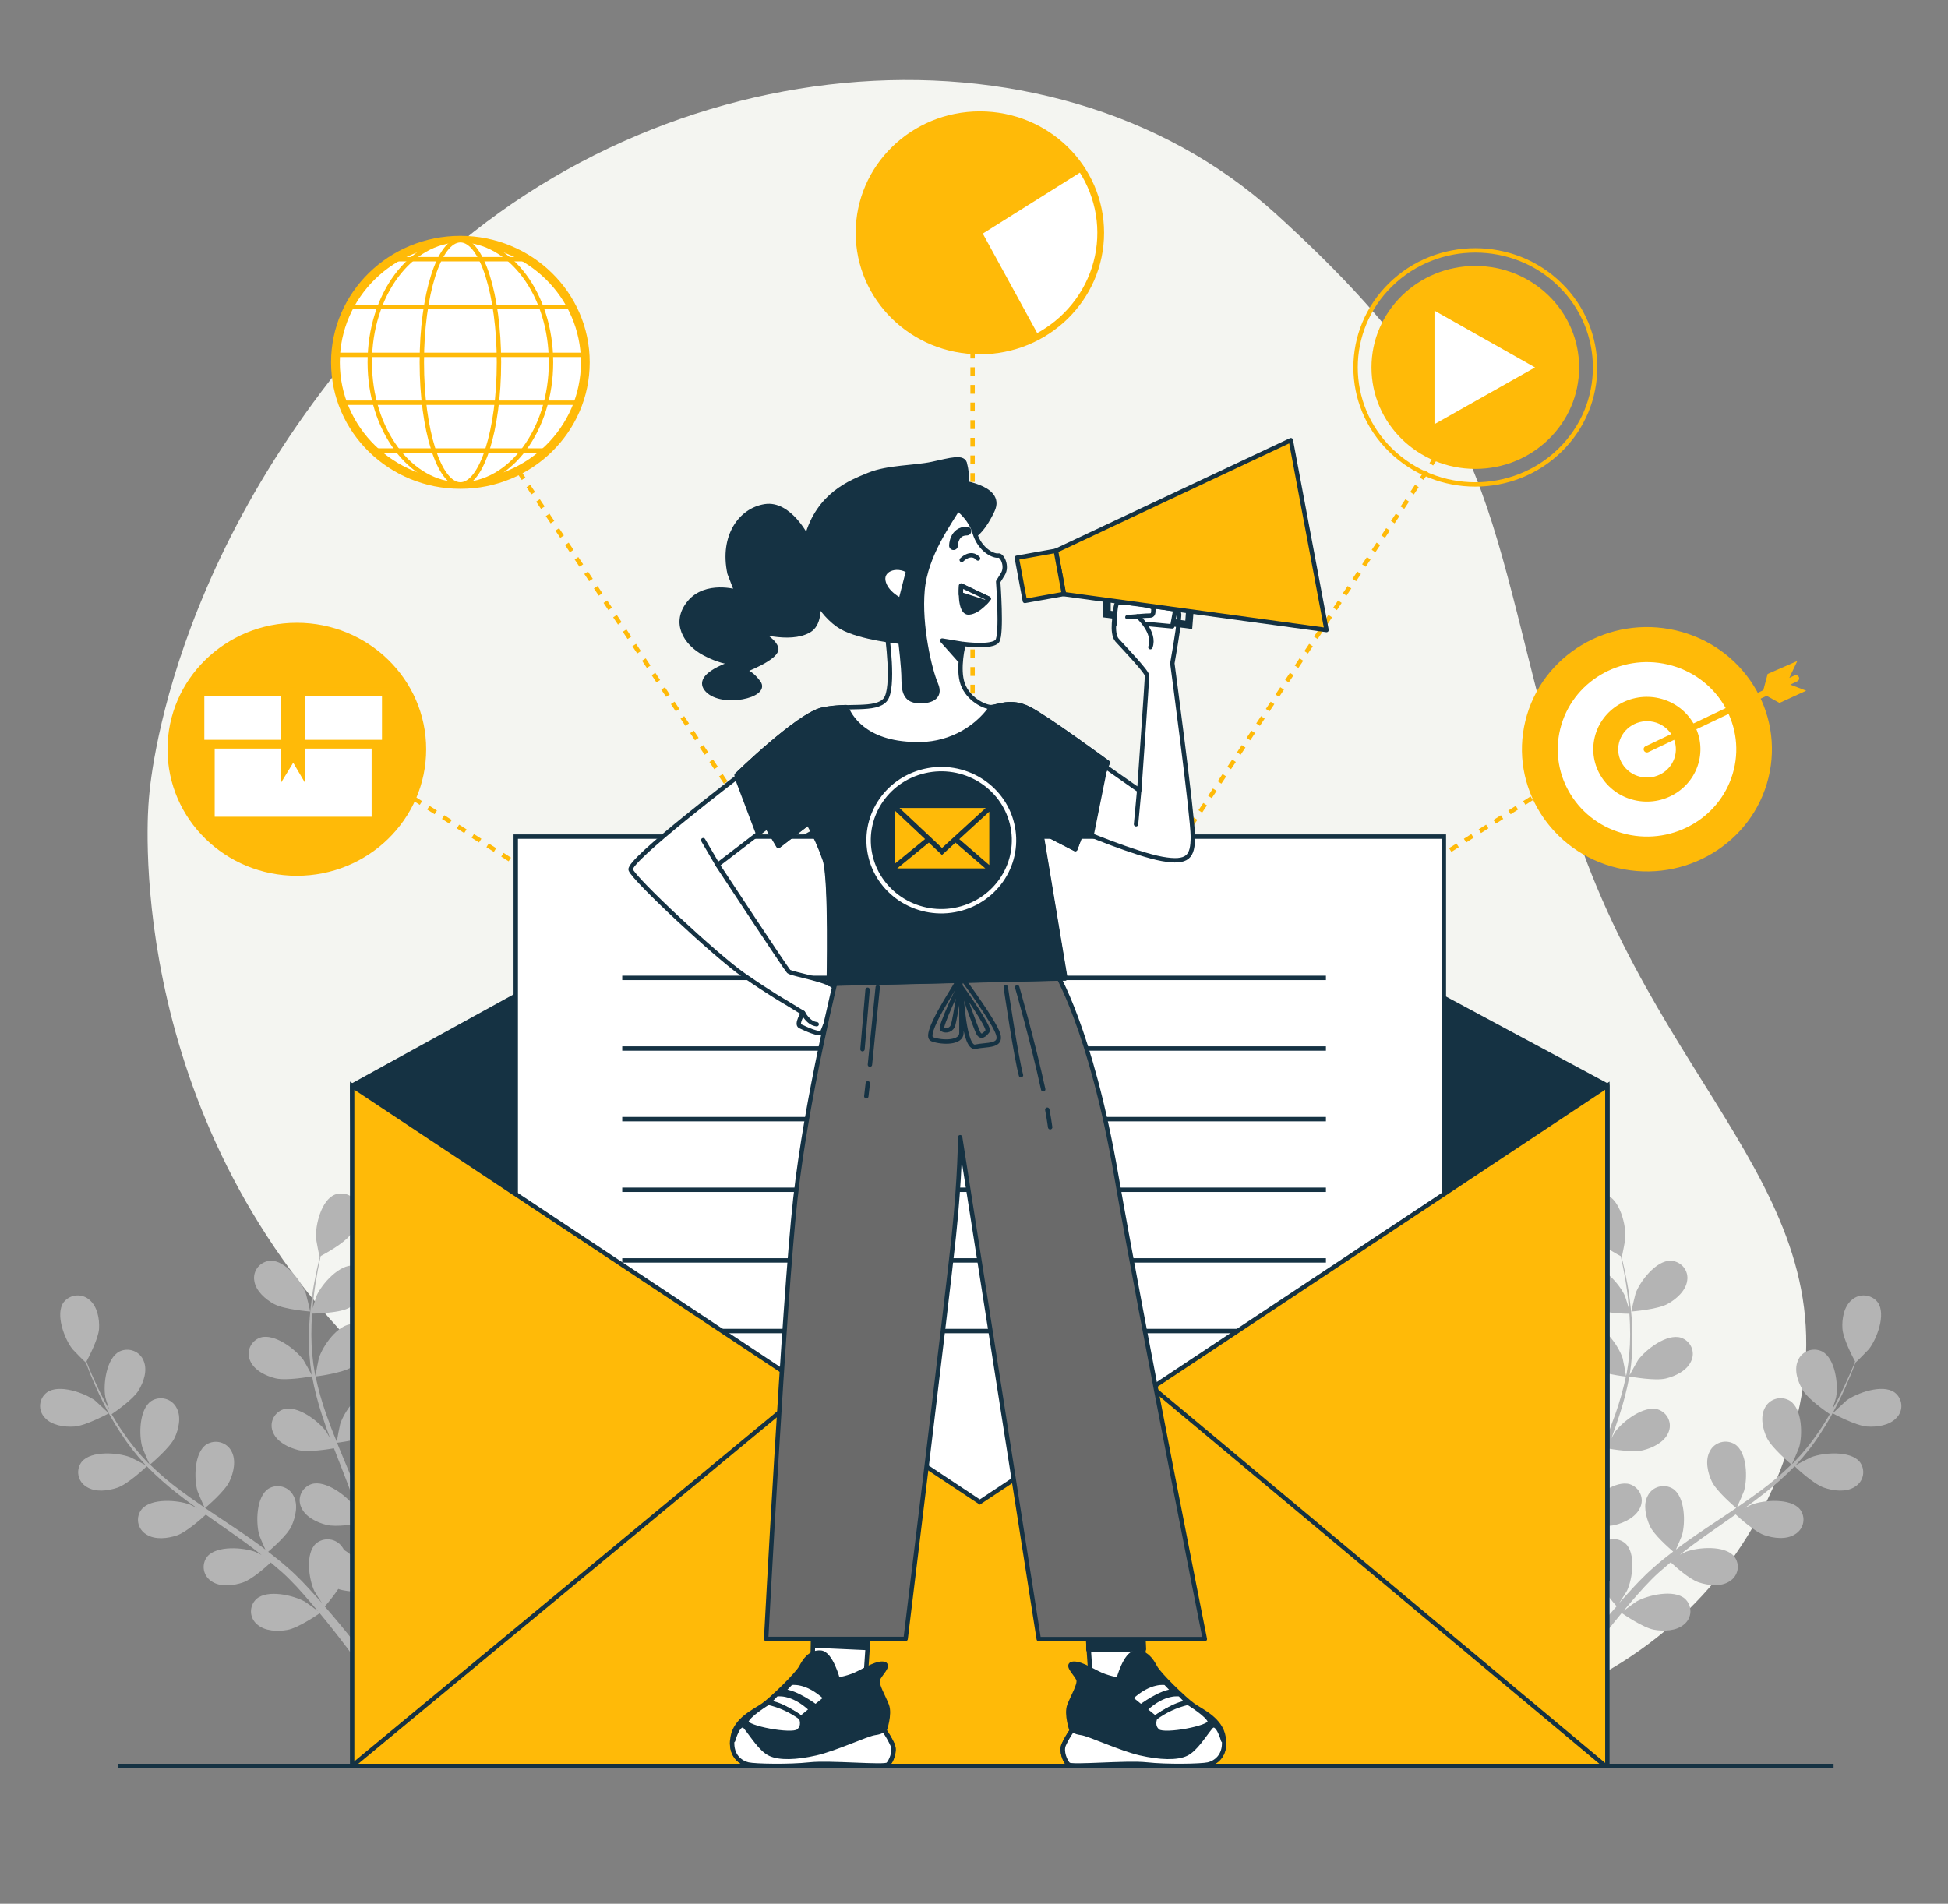 <svg width="444" height="434" viewBox="0 0 444 434" fill="none" xmlns="http://www.w3.org/2000/svg">
<rect x="0" y="0" width="444" height="434" fill="#808080" stroke="none"/>
<g clip-path="url(#clip0_676_5881)">
<path d="M33.886 182.775C33.886 182.775 27.475 250.852 79.565 305.441C131.655 360.029 211.424 376.339 275.813 391.225C340.202 406.111 394.609 378.353 409.013 325.318C423.416 272.283 375.899 248.248 356.878 182.098C337.857 115.947 342.857 96.001 290.767 48.721C238.677 1.441 146.635 10.216 91.624 67.704C36.612 125.192 33.886 182.775 33.886 182.775Z" fill="#F4F5F1"/>
<path opacity="0.7" d="M-364.178 391.902C-364.178 391.902 -370.589 459.979 -318.499 514.568C-266.409 569.156 -186.64 585.466 -122.251 600.352C-57.862 615.238 -3.454 587.48 10.949 534.445C25.352 481.41 -22.165 457.375 -41.186 391.225C-60.206 325.075 -55.207 305.128 -107.297 257.848C-159.387 210.568 -251.428 219.344 -306.44 276.831C-361.452 334.319 -364.178 391.902 -364.178 391.902Z" fill="white"/>
<path d="M16.952 325.205C19.616 325.014 24.784 322.193 24.793 322.193C24.802 322.193 21.854 319.415 21.641 319.259C19.216 317.523 13.48 315.483 10.727 317.402C10.278 317.732 9.906 318.151 9.634 318.631C9.362 319.112 9.197 319.643 9.149 320.19C9.101 320.737 9.172 321.288 9.357 321.807C9.541 322.325 9.836 322.8 10.221 323.2C11.793 324.962 14.705 325.361 16.952 325.205Z" fill="#B4B4B4"/>
<path d="M26.782 339.136C29.18 338.312 33.149 334.571 33.46 334.267C35.645 336.494 37.979 338.576 40.448 340.499C41.878 341.619 43.352 342.712 44.888 343.789C44.125 343.398 43.45 343.051 43.352 343.016C40.537 341.94 34.472 341.48 32.314 344.04C31.962 344.474 31.708 344.975 31.569 345.512C31.431 346.049 31.41 346.608 31.509 347.153C31.608 347.698 31.825 348.216 32.144 348.673C32.464 349.13 32.879 349.516 33.362 349.804C35.351 351.097 38.273 350.733 40.395 349.995C42.517 349.257 46.007 346.132 46.913 345.29C47.49 345.698 48.059 346.115 48.636 346.514C51.415 348.459 54.203 350.385 56.876 352.356C57.818 353.05 58.715 353.771 59.62 354.482C58.945 354.135 58.377 353.849 58.288 353.814C55.473 352.738 49.408 352.278 47.25 354.838C46.907 355.274 46.662 355.775 46.53 356.309C46.398 356.843 46.383 357.399 46.485 357.939C46.587 358.479 46.804 358.993 47.123 359.445C47.442 359.898 47.854 360.28 48.334 360.567C50.323 361.852 53.244 361.487 55.367 360.758C57.489 360.029 60.642 357.191 61.716 356.201C62.604 356.956 63.492 357.711 64.38 358.493C64.939 359.031 65.517 359.517 66.049 360.09L67.657 361.756C68.633 362.841 69.655 363.961 70.578 365.055C71.235 365.81 71.839 366.53 72.452 367.268C71.564 366.565 69.672 365.228 69.513 365.133C66.849 363.657 60.961 362.294 58.448 364.517C58.041 364.895 57.72 365.353 57.507 365.861C57.293 366.368 57.191 366.914 57.208 367.463C57.225 368.012 57.36 368.551 57.604 369.045C57.848 369.54 58.196 369.978 58.626 370.332C60.402 371.895 63.341 371.973 65.552 371.565C67.994 371.105 72.336 368.136 72.878 367.763C73.882 368.978 74.858 370.176 75.755 371.313C78.18 374.368 80.195 377.085 81.749 379.281L83.738 378.257C82.087 376.035 79.938 373.24 77.327 370.098C76.306 368.857 75.187 367.555 74.032 366.226C75.138 364.96 76.164 363.63 77.105 362.242C79.511 363.11 84.458 362.945 85.097 362.928C85.257 364.49 85.39 366.001 85.497 367.442C85.781 371.183 85.923 374.464 86.003 377.094L88.161 375.974C88.027 373.509 87.823 370.575 87.495 367.294C87.344 365.706 87.148 364.022 86.926 362.286C87.548 362.112 92.654 360.654 94.536 359.074C96.259 357.642 98.035 355.35 97.893 352.998C97.878 352.449 97.745 351.909 97.503 351.413C97.26 350.918 96.914 350.477 96.486 350.121C96.058 349.765 95.558 349.501 95.018 349.346C94.479 349.191 93.912 349.149 93.355 349.222C90.025 349.752 87.388 355.125 86.935 358.041C86.935 358.215 86.829 360.116 86.802 361.314C86.713 360.611 86.624 359.925 86.527 359.196C86.322 357.755 86.083 356.323 85.834 354.786C85.686 354.051 85.535 353.305 85.381 352.547C85.248 351.792 85.008 351.019 84.822 350.247C84.36 348.459 83.792 346.679 83.188 344.891C84.475 344.726 89.04 344.023 90.967 342.886C92.894 341.749 94.998 339.718 95.22 337.4C95.29 336.855 95.242 336.302 95.079 335.776C94.916 335.25 94.642 334.764 94.274 334.348C93.907 333.932 93.454 333.597 92.946 333.363C92.437 333.129 91.884 333.002 91.322 332.991C87.948 332.991 84.511 337.947 83.605 340.803C83.552 340.985 83.135 343.077 82.93 344.231C82.557 343.155 82.193 342.087 81.776 341.02C80.586 337.93 79.272 334.84 77.984 331.75L76.821 328.911C77.283 328.85 82.726 328.165 84.884 326.863C86.802 325.7 88.915 323.694 89.129 321.377C89.212 320.827 89.174 320.266 89.019 319.731C88.863 319.197 88.593 318.701 88.225 318.276C87.858 317.852 87.403 317.508 86.89 317.269C86.376 317.03 85.817 316.901 85.248 316.889C81.865 316.889 78.428 321.846 77.531 324.658C77.46 324.875 76.874 327.887 76.759 328.659C75.871 326.576 75.08 324.484 74.352 322.401C73.356 319.585 72.546 316.709 71.928 313.791C72.141 313.791 77.833 313.07 80.044 311.733C81.954 310.57 84.067 308.565 84.289 306.248C84.36 305.703 84.313 305.15 84.151 304.624C83.989 304.098 83.716 303.612 83.349 303.196C82.983 302.78 82.53 302.444 82.022 302.21C81.514 301.976 80.961 301.85 80.4 301.838C77.016 301.838 73.58 306.795 72.683 309.607C72.612 309.833 71.972 313.079 71.901 313.669C71.901 313.495 71.812 313.331 71.777 313.157C71.24 310.212 70.969 307.226 70.969 304.234C70.969 302.585 71.022 301.005 71.129 299.469C72.203 299.469 77.105 299.295 79.236 298.306C81.367 297.316 83.587 295.589 84.076 293.306C84.206 292.772 84.221 292.217 84.118 291.678C84.015 291.138 83.798 290.625 83.48 290.173C83.162 289.72 82.75 289.338 82.272 289.051C81.793 288.764 81.258 288.578 80.701 288.506C77.336 288.176 73.367 292.698 72.15 295.406C72.088 295.554 71.582 297.142 71.262 298.262C71.324 297.576 71.368 296.856 71.44 296.196C71.697 293.705 72.097 291.448 72.461 289.443C72.674 288.306 72.896 287.291 73.109 286.336C74.157 285.772 78.322 283.471 79.716 281.666C81.11 279.86 82.309 277.326 81.652 275.052C81.517 274.516 81.267 274.014 80.92 273.579C80.573 273.144 80.135 272.786 79.636 272.527C79.138 272.269 78.588 272.117 78.025 272.081C77.462 272.045 76.897 272.125 76.368 272.318C73.224 273.533 71.839 279.34 72.034 282.282C72.034 282.543 72.789 286.492 72.843 286.457H72.905C72.683 287.369 72.452 288.35 72.221 289.435C71.812 291.431 71.333 293.688 71.049 296.179C70.677 298.858 70.467 301.557 70.418 304.26C70.35 307.29 70.558 310.319 71.04 313.313C71.04 313.313 71.04 313.383 71.04 313.417C70.596 312.549 69.264 310.171 69.14 310.006C67.364 307.593 62.595 303.93 59.372 304.911C58.841 305.09 58.355 305.375 57.944 305.749C57.533 306.123 57.208 306.578 56.989 307.082C56.769 307.587 56.661 308.132 56.671 308.68C56.68 309.229 56.808 309.769 57.045 310.267C57.977 312.41 60.597 313.686 62.808 314.225C65.277 314.824 70.694 313.843 71.129 313.765C71.692 316.798 72.463 319.79 73.438 322.722C73.997 324.458 74.61 326.142 75.214 327.844C74.805 327.106 74.432 326.455 74.37 326.368C72.594 323.955 67.825 320.292 64.602 321.273C64.071 321.451 63.585 321.737 63.174 322.111C62.764 322.485 62.438 322.939 62.219 323.444C62 323.949 61.891 324.494 61.901 325.042C61.911 325.591 62.038 326.131 62.275 326.628C63.208 328.781 65.827 330.048 68.03 330.586C70.232 331.125 74.894 330.387 76.119 330.17C76.377 330.821 76.617 331.472 76.874 332.123C78.091 335.248 79.325 338.355 80.426 341.436C80.817 342.521 81.163 343.606 81.518 344.691C81.154 344.04 80.835 343.494 80.781 343.415C79.005 341.002 74.228 337.339 71.013 338.32C70.482 338.498 69.995 338.783 69.583 339.157C69.171 339.53 68.845 339.984 68.625 340.489C68.405 340.994 68.296 341.539 68.305 342.088C68.314 342.637 68.441 343.178 68.678 343.676C69.619 345.82 72.23 347.096 74.441 347.634C76.652 348.172 80.852 347.495 82.309 347.252C82.637 348.372 82.966 349.491 83.197 350.594C83.356 351.349 83.57 352.069 83.694 352.833C83.818 353.597 83.96 354.344 84.094 355.081C84.289 356.522 84.511 358.007 84.671 359.421C84.786 360.402 84.884 361.34 84.982 362.277C84.6 361.192 83.818 359.083 83.73 358.909C82.467 356.635 80.633 354.711 78.401 353.319C78.27 353.061 78.115 352.814 77.94 352.582C77.617 352.132 77.202 351.753 76.72 351.471C76.238 351.188 75.701 351.008 75.143 350.941C74.585 350.875 74.019 350.924 73.482 351.086C72.945 351.247 72.449 351.517 72.026 351.878C69.539 354.118 70.383 360.02 71.644 362.702C71.724 362.859 72.727 364.482 73.42 365.497C72.94 364.959 72.532 364.43 71.99 363.883C71.013 362.789 70.001 361.722 68.927 360.576L67.284 358.944C66.751 358.397 66.112 357.876 65.508 357.329C64.114 356.097 62.639 354.908 61.13 353.753C62.107 352.885 65.57 349.891 66.458 347.877C67.346 345.863 68.03 343.068 66.902 341.011C66.659 340.515 66.311 340.074 65.882 339.718C65.452 339.362 64.951 339.099 64.41 338.946C63.869 338.792 63.301 338.752 62.744 338.829C62.186 338.905 61.651 339.096 61.174 339.388C58.368 341.237 58.279 347.2 59.114 350.038C59.167 350.212 60.002 352.182 60.482 353.25C59.594 352.564 58.706 351.87 57.711 351.201C54.976 349.266 52.134 347.391 49.319 345.516L46.744 343.78C47.099 343.485 51.246 339.978 52.312 337.704C53.253 335.699 53.884 332.895 52.756 330.838C52.507 330.351 52.157 329.921 51.727 329.575C51.297 329.229 50.799 328.974 50.262 328.828C49.726 328.681 49.165 328.646 48.614 328.725C48.063 328.804 47.535 328.994 47.064 329.284C44.258 331.125 44.169 337.096 45.013 339.926C45.075 340.134 46.282 342.973 46.62 343.676C44.737 342.391 42.873 341.072 41.079 339.752C38.655 337.944 36.353 335.984 34.188 333.885C34.348 333.746 38.708 330.1 39.791 327.809C40.733 325.812 41.372 323 40.244 320.943C39.995 320.451 39.643 320.015 39.211 319.664C38.778 319.314 38.275 319.056 37.734 318.908C37.193 318.759 36.626 318.724 36.07 318.804C35.514 318.884 34.982 319.078 34.508 319.372C31.702 321.221 31.613 327.184 32.456 330.014C32.519 330.239 33.824 333.286 34.099 333.815L33.708 333.459C31.595 331.296 29.683 328.952 27.999 326.455C27.048 325.083 26.223 323.729 25.441 322.392C26.329 321.794 30.325 319.016 31.542 317.046C32.758 315.075 33.646 312.437 32.758 310.275C32.567 309.758 32.267 309.287 31.877 308.891C31.487 308.495 31.017 308.184 30.496 307.978C29.975 307.771 29.415 307.674 28.853 307.693C28.291 307.712 27.74 307.847 27.235 308.088C24.242 309.624 23.488 315.544 24.003 318.452C24.003 318.608 24.491 320.188 24.891 321.325C24.553 320.717 24.189 320.092 23.878 319.502C22.688 317.289 21.738 315.162 20.912 313.331C20.459 312.263 20.024 311.291 19.705 310.379C20.255 309.355 22.431 305.171 22.573 302.932C22.715 300.692 22.2 297.872 20.424 296.353C20.011 295.98 19.522 295.697 18.99 295.521C18.457 295.346 17.893 295.282 17.333 295.333C16.774 295.385 16.232 295.551 15.742 295.821C15.253 296.091 14.827 296.458 14.492 296.899C12.556 299.607 14.679 305.197 16.508 307.55C16.668 307.758 19.509 310.648 19.536 310.596V310.536C19.864 311.404 20.229 312.367 20.637 313.391C21.427 315.275 22.333 317.401 23.47 319.65C24.679 322.086 26.034 324.451 27.528 326.732C29.18 329.295 31.061 331.708 33.149 333.946L33.229 334.024C32.341 333.538 29.917 332.288 29.677 332.201C26.862 331.125 20.797 330.665 18.648 333.225C18.305 333.659 18.059 334.159 17.926 334.692C17.794 335.225 17.778 335.78 17.879 336.32C17.98 336.859 18.197 337.372 18.515 337.824C18.832 338.277 19.244 338.659 19.722 338.945C21.738 340.256 24.651 339.874 26.782 339.136Z" fill="#B4B4B4"/>
<path d="M70.685 298.991C70.747 298.991 69.797 295.085 69.708 294.842C68.687 292.065 65.037 287.291 61.654 287.403C61.094 287.44 60.548 287.59 60.051 287.845C59.554 288.1 59.118 288.454 58.77 288.885C58.422 289.315 58.17 289.812 58.03 290.343C57.891 290.874 57.867 291.428 57.96 291.969C58.288 294.287 60.482 296.196 62.453 297.273C64.762 298.54 70.676 298.991 70.685 298.991Z" fill="#B4B4B4"/>
<path d="M425.556 325.205C422.892 325.014 417.724 322.193 417.724 322.193C417.724 322.193 420.663 319.415 420.868 319.259C423.292 317.523 429.037 315.483 431.79 317.402C432.238 317.732 432.61 318.152 432.881 318.633C433.152 319.114 433.317 319.645 433.364 320.192C433.411 320.739 433.339 321.29 433.154 321.808C432.968 322.326 432.673 322.801 432.287 323.2C430.68 324.962 427.803 325.361 425.556 325.205Z" fill="#B4B4B4"/>
<path d="M415.735 339.136C413.337 338.312 409.368 334.571 409.048 334.267C406.866 336.496 404.531 338.578 402.06 340.499C400.63 341.619 399.156 342.712 397.664 343.789C398.419 343.398 399.103 343.051 399.2 343.016C402.015 341.94 408.08 341.48 410.229 344.04C410.572 344.475 410.818 344.975 410.95 345.509C411.081 346.042 411.097 346.597 410.994 347.137C410.892 347.677 410.675 348.189 410.356 348.641C410.038 349.093 409.625 349.475 409.146 349.761C407.157 351.054 404.244 350.689 402.113 349.951C399.982 349.214 396.501 346.089 395.604 345.247L393.872 346.471C391.093 348.415 388.314 350.342 385.641 352.312C384.699 353.007 383.794 353.727 382.888 354.439C383.563 354.092 384.131 353.805 384.229 353.771C387.035 352.694 393.109 352.234 395.258 354.795C395.601 355.23 395.846 355.731 395.978 356.266C396.11 356.8 396.125 357.355 396.023 357.895C395.921 358.436 395.704 358.949 395.385 359.402C395.067 359.855 394.654 360.237 394.174 360.524C392.185 361.808 389.264 361.444 387.141 360.715C385.019 359.986 381.867 357.147 380.792 356.158C379.904 356.913 379.016 357.668 378.128 358.449C377.56 358.987 376.983 359.473 376.45 360.046C375.917 360.619 375.375 361.157 374.851 361.713C373.866 362.798 372.853 363.918 371.921 365.011C371.273 365.766 370.66 366.487 370.047 367.225C370.98 366.522 372.827 365.185 372.996 365.089C375.606 363.614 381.547 362.251 384.051 364.473C384.458 364.851 384.779 365.309 384.993 365.817C385.206 366.325 385.308 366.871 385.291 367.42C385.274 367.968 385.14 368.508 384.895 369.002C384.651 369.496 384.303 369.935 383.874 370.289C382.098 371.851 379.167 371.929 376.947 371.521C374.514 371.061 370.172 368.093 369.63 367.719C368.618 368.935 367.65 370.132 366.744 371.27C364.329 374.325 362.304 377.042 360.75 379.238L358.752 378.214C360.404 375.991 362.562 373.196 365.163 370.054C366.185 368.813 367.303 367.511 368.467 366.183C367.36 364.916 366.331 363.585 365.385 362.199C362.979 363.067 358.033 362.902 357.393 362.885C357.242 364.447 357.1 365.957 356.994 367.398C356.71 371.139 356.568 374.42 356.497 377.05L354.33 375.931C354.463 373.466 354.676 370.532 354.996 367.251C355.156 365.662 355.351 363.978 355.564 362.242C354.943 362.069 349.845 360.611 347.954 359.031C346.24 357.599 344.464 355.307 344.606 352.955C344.62 352.406 344.752 351.866 344.993 351.37C345.235 350.875 345.58 350.434 346.008 350.078C346.435 349.722 346.935 349.458 347.473 349.303C348.012 349.148 348.578 349.106 349.135 349.179C352.474 349.708 355.102 355.081 355.555 357.998C355.555 358.171 355.662 360.072 355.688 361.27C355.786 360.567 355.866 359.881 355.973 359.152C356.168 357.711 356.408 356.279 356.665 354.743C356.807 354.005 356.958 353.259 357.109 352.503C357.26 351.748 357.482 350.976 357.669 350.203C358.139 348.415 358.699 346.636 359.303 344.848C358.015 344.683 353.451 343.98 351.524 342.843C349.597 341.705 347.492 339.674 347.279 337.357C347.208 336.812 347.255 336.259 347.417 335.733C347.579 335.207 347.852 334.721 348.219 334.305C348.585 333.889 349.038 333.553 349.546 333.319C350.054 333.086 350.607 332.959 351.169 332.947C354.552 332.947 357.988 337.904 358.885 340.759C358.947 340.942 359.356 343.033 359.56 344.188C359.933 343.112 360.306 342.044 360.715 340.976C361.913 337.886 363.219 334.796 364.506 331.706C364.906 330.76 365.288 329.814 365.67 328.868C365.217 328.807 359.764 328.121 357.607 326.819C355.697 325.656 353.584 323.651 353.362 321.334C353.291 320.789 353.338 320.236 353.5 319.71C353.661 319.184 353.935 318.697 354.301 318.282C354.668 317.866 355.12 317.53 355.629 317.296C356.137 317.062 356.69 316.935 357.251 316.924C360.635 316.924 364.071 321.88 364.977 324.693C365.039 324.91 365.634 327.922 365.741 328.694C366.629 326.611 367.419 324.519 368.156 322.436C369.155 319.62 369.968 316.744 370.589 313.825C370.376 313.825 364.693 313.105 362.482 311.768C360.564 310.605 358.45 308.6 358.228 306.282C358.158 305.737 358.207 305.184 358.369 304.658C358.532 304.132 358.806 303.646 359.174 303.23C359.541 302.814 359.994 302.479 360.503 302.245C361.011 302.011 361.565 301.884 362.126 301.873C365.51 301.873 368.937 306.829 369.843 309.642C369.914 309.867 370.545 313.114 370.616 313.704C370.616 313.53 370.713 313.365 370.74 313.192C371.282 310.247 371.552 307.261 371.548 304.269C371.548 302.619 371.495 301.04 371.388 299.503C370.314 299.503 365.412 299.33 363.29 298.34C361.167 297.351 358.93 295.623 358.45 293.341C358.318 292.807 358.303 292.251 358.405 291.711C358.507 291.171 358.724 290.658 359.043 290.205C359.361 289.752 359.773 289.37 360.252 289.083C360.732 288.797 361.267 288.612 361.825 288.54C365.19 288.211 369.159 292.733 370.367 295.441C370.438 295.589 370.935 297.177 371.255 298.297C371.193 297.611 371.149 296.891 371.077 296.231C370.82 293.74 370.429 291.483 370.056 289.478C369.843 288.341 369.621 287.325 369.408 286.37C368.369 285.806 364.204 283.506 362.81 281.701C361.416 279.895 360.217 277.361 360.865 275.086C361.001 274.554 361.249 274.055 361.595 273.622C361.94 273.189 362.375 272.833 362.871 272.575C363.367 272.317 363.912 272.164 364.472 272.126C365.033 272.087 365.595 272.164 366.122 272.352C369.266 273.567 370.651 279.374 370.456 282.317C370.456 282.577 369.701 286.527 369.648 286.492H369.586C369.808 287.403 370.047 288.384 370.278 289.469C370.687 291.466 371.166 293.722 371.45 296.214C371.819 298.893 372.026 301.591 372.072 304.295C372.143 307.324 371.938 310.354 371.459 313.348V313.452C371.903 312.584 373.235 310.206 373.36 310.041C375.136 307.628 379.904 303.965 383.128 304.946C383.659 305.123 384.146 305.408 384.558 305.782C384.969 306.156 385.295 306.61 385.515 307.115C385.734 307.621 385.842 308.166 385.832 308.715C385.821 309.264 385.693 309.804 385.454 310.301C384.522 312.445 381.902 313.721 379.7 314.259C377.231 314.858 371.806 313.877 371.371 313.799C370.807 316.832 370.036 319.825 369.062 322.757C368.502 324.493 367.89 326.177 367.286 327.878C367.694 327.14 368.067 326.489 368.129 326.403C369.905 323.99 374.683 320.327 377.897 321.307C378.429 321.485 378.916 321.77 379.328 322.144C379.739 322.517 380.066 322.972 380.286 323.477C380.506 323.982 380.615 324.526 380.606 325.075C380.597 325.624 380.47 326.165 380.233 326.663C379.291 328.816 376.681 330.083 374.47 330.621C372.259 331.159 367.605 330.421 366.38 330.204L365.634 332.157C364.409 335.282 363.174 338.39 362.082 341.471C361.691 342.556 361.345 343.641 360.999 344.726C361.363 344.075 361.674 343.528 361.727 343.45C363.503 341.037 368.28 337.374 371.495 338.355C372.026 338.534 372.512 338.819 372.922 339.193C373.333 339.567 373.658 340.022 373.878 340.526C374.097 341.031 374.206 341.576 374.196 342.124C374.186 342.673 374.059 343.213 373.821 343.711C372.88 345.855 370.269 347.13 368.058 347.669C365.847 348.207 361.647 347.53 360.191 347.287C359.871 348.406 359.542 349.526 359.303 350.629C359.143 351.384 358.93 352.104 358.814 352.868C358.699 353.632 358.548 354.378 358.415 355.116C358.21 356.557 357.997 358.041 357.837 359.456C357.713 360.437 357.615 361.374 357.518 362.312C357.9 361.227 358.69 359.118 358.77 358.944C360.015 356.642 361.843 354.69 364.08 353.276C364.205 353.014 364.36 352.766 364.542 352.538C364.863 352.088 365.278 351.71 365.759 351.428C366.24 351.145 366.777 350.965 367.334 350.898C367.891 350.832 368.456 350.881 368.992 351.043C369.529 351.204 370.024 351.474 370.447 351.835C372.933 354.074 372.099 359.977 370.829 362.659C370.749 362.815 369.745 364.438 369.053 365.454C369.532 364.916 369.994 364.386 370.491 363.839C371.468 362.746 372.472 361.678 373.555 360.532L375.189 358.901C375.731 358.354 376.37 357.833 376.965 357.286C378.359 356.053 379.833 354.864 381.352 353.71C380.375 352.842 376.912 349.847 376.024 347.834C375.136 345.82 374.443 343.025 375.571 340.968C375.819 340.475 376.17 340.038 376.602 339.686C377.034 339.335 377.537 339.076 378.079 338.927C378.62 338.778 379.187 338.742 379.743 338.822C380.299 338.901 380.832 339.094 381.307 339.388C384.113 341.237 384.193 347.2 383.359 350.038C383.305 350.212 382.471 352.182 381.991 353.25C382.879 352.564 383.811 351.87 384.762 351.201C387.505 349.266 390.338 347.391 393.162 345.516L395.728 343.78C395.382 343.485 391.226 339.978 390.161 337.704C389.219 335.699 388.589 332.895 389.717 330.838C389.964 330.345 390.316 329.908 390.748 329.557C391.181 329.205 391.684 328.947 392.225 328.799C392.767 328.65 393.334 328.615 393.89 328.696C394.447 328.777 394.979 328.971 395.453 329.267C398.25 331.107 398.339 337.079 397.504 339.909C397.442 340.117 396.235 342.955 395.888 343.658C397.78 342.374 399.644 341.054 401.429 339.735C403.855 337.928 406.157 335.968 408.32 333.867C408.16 333.729 403.809 330.083 402.717 327.791C401.776 325.795 401.145 322.983 402.273 320.926C402.521 320.433 402.872 319.998 403.304 319.647C403.735 319.297 404.238 319.039 404.778 318.891C405.318 318.742 405.885 318.707 406.44 318.787C406.995 318.867 407.527 319.06 408.001 319.354C410.807 321.203 410.895 327.166 410.052 329.996C409.99 330.222 408.693 333.268 408.418 333.798L408.809 333.442C410.917 331.277 412.825 328.933 414.51 326.437C415.46 325.066 416.286 323.712 417.067 322.375C416.179 321.776 412.183 318.999 410.975 317.028C409.768 315.058 408.871 312.419 409.759 310.258C409.95 309.741 410.25 309.269 410.64 308.874C411.03 308.478 411.5 308.166 412.021 307.96C412.542 307.754 413.102 307.657 413.664 307.676C414.226 307.695 414.777 307.829 415.282 308.07C418.275 309.607 419.029 315.527 418.514 318.434C418.514 318.591 418.017 320.17 417.626 321.307C417.964 320.7 418.328 320.075 418.648 319.485C419.838 317.271 420.779 315.145 421.605 313.313C422.066 312.246 422.493 311.273 422.821 310.362C422.262 309.338 420.095 305.154 419.944 302.915C419.793 300.675 420.255 297.871 422.058 296.352C422.471 295.98 422.959 295.697 423.492 295.521C424.024 295.346 424.589 295.282 425.148 295.333C425.708 295.385 426.25 295.551 426.739 295.821C427.229 296.091 427.655 296.458 427.989 296.899C429.925 299.607 427.803 305.197 425.982 307.55C425.823 307.758 422.972 310.648 422.946 310.596V310.536C422.626 311.404 422.262 312.367 421.844 313.391C421.063 315.275 420.157 317.401 419.012 319.65C417.808 322.086 416.459 324.451 414.971 326.732C413.325 329.299 411.444 331.713 409.35 333.946L409.27 334.024C410.158 333.538 412.583 332.288 412.822 332.201C415.628 331.125 421.702 330.664 423.851 333.225C424.194 333.66 424.44 334.16 424.571 334.694C424.703 335.227 424.719 335.782 424.616 336.322C424.514 336.861 424.297 337.374 423.978 337.826C423.66 338.278 423.247 338.659 422.768 338.945C420.779 340.256 417.857 339.874 415.735 339.136Z" fill="#B4B4B4"/>
<path d="M371.832 298.991C371.77 298.991 372.72 295.085 372.8 294.842C373.821 292.065 377.48 287.291 380.854 287.403C381.415 287.438 381.962 287.588 382.459 287.843C382.956 288.097 383.394 288.451 383.742 288.882C384.09 289.312 384.342 289.81 384.481 290.342C384.62 290.874 384.643 291.428 384.548 291.969C384.229 294.287 382.026 296.196 380.064 297.273C377.755 298.54 371.832 298.991 371.832 298.991Z" fill="#B4B4B4"/>
<path d="M81.9 174.121L82.637 174.598" stroke="#FFBA08" stroke-miterlimit="10"/>
<path d="M84.129 175.544L220.197 262.023" stroke="#FFBA08" stroke-miterlimit="10" stroke-dasharray="2 2"/>
<path d="M220.943 262.501L221.68 262.969L221.201 262.249" stroke="#FFBA08" stroke-miterlimit="10"/>
<path d="M220.242 260.799L103.523 85.376" stroke="#FFBA08" stroke-miterlimit="10" stroke-dasharray="1.98 1.98"/>
<path d="M103.035 84.656L102.555 83.927" stroke="#FFBA08" stroke-miterlimit="10"/>
<path d="M361.469 174.121L360.732 174.598" stroke="#FFBA08" stroke-miterlimit="10"/>
<path d="M359.24 175.544L223.172 262.023" stroke="#FFBA08" stroke-miterlimit="10" stroke-dasharray="2 2"/>
<path d="M222.426 262.501L221.68 262.969L222.169 262.249" stroke="#FFBA08" stroke-miterlimit="10"/>
<path d="M223.128 260.799L339.847 85.376" stroke="#FFBA08" stroke-miterlimit="10" stroke-dasharray="1.98 1.98"/>
<path d="M340.326 84.656L340.814 83.927" stroke="#FFBA08" stroke-miterlimit="10"/>
<path d="M221.68 57.002V57.87" stroke="#FFBA08" stroke-miterlimit="10"/>
<path d="M221.68 59.614V261.233" stroke="#FFBA08" stroke-miterlimit="10" stroke-dasharray="2.01 2.01"/>
<path d="M221.68 262.101V262.969" stroke="#FFBA08" stroke-miterlimit="10"/>
<path d="M223.341 79.769C238.422 79.769 250.647 67.819 250.647 53.078C250.647 38.337 238.422 26.387 223.341 26.387C208.26 26.387 196.035 38.337 196.035 53.078C196.035 67.819 208.26 79.769 223.341 79.769Z" fill="#FFBA08" stroke="#FFBA08" stroke-width="2" stroke-miterlimit="10"/>
<path d="M223.341 53.078L246.322 38.669C242.927 33.502 237.816 29.634 231.848 27.715L223.341 53.078Z" fill="#FFBA08" stroke="#FFBA08" stroke-miterlimit="10"/>
<path d="M223.341 53.078L236.208 76.61C239.527 74.87 242.443 72.478 244.771 69.585C247.099 66.691 248.789 63.357 249.736 59.794C250.683 56.231 250.865 52.515 250.271 48.879C249.678 45.244 248.321 41.768 246.287 38.669L223.341 53.078Z" fill="white" stroke="#FFBA08" stroke-miterlimit="10"/>
<path d="M355.566 102.626C366.226 92.205 366.226 75.311 355.566 64.891C344.906 54.471 327.622 54.471 316.962 64.891C306.302 75.311 306.302 92.206 316.962 102.626C327.622 113.046 344.906 113.046 355.566 102.626Z" stroke="#FFBA08" stroke-miterlimit="10"/>
<path d="M336.259 106.894C349.329 106.894 359.924 96.537 359.924 83.762C359.924 70.986 349.329 60.63 336.259 60.63C323.189 60.63 312.594 70.986 312.594 83.762C312.594 96.537 323.189 106.894 336.259 106.894Z" fill="#FFBA08"/>
<path d="M349.872 83.762L326.953 70.82V96.695L349.872 83.762Z" fill="white"/>
<path d="M403.082 177.289C406.747 162.334 397.314 147.306 382.014 143.724C366.714 140.141 351.34 149.361 347.675 164.317C344.01 179.272 353.443 194.3 368.743 197.882C384.043 201.465 399.417 192.245 403.082 177.289Z" fill="#FFBA08"/>
<path d="M395.186 175.442C397.794 164.759 391.048 154.033 380.119 151.484C369.19 148.935 358.216 155.529 355.609 166.211C353.001 176.894 359.747 187.621 370.676 190.17C381.605 192.719 392.578 186.125 395.186 175.442Z" fill="white"/>
<path d="M387.239 173.556C388.797 167.143 384.741 160.709 378.18 159.186C371.62 157.663 365.038 161.627 363.48 168.04C361.921 174.453 365.977 180.887 372.538 182.41C379.099 183.933 385.68 179.969 387.239 173.556Z" fill="#FFBA08"/>
<path d="M381.796 172.313C382.633 168.861 380.449 165.399 376.917 164.581C373.386 163.764 369.845 165.899 369.008 169.351C368.171 172.803 370.356 176.264 373.887 177.082C377.419 177.9 380.96 175.764 381.796 172.313Z" fill="white"/>
<path d="M411.677 157.455L408.054 156.075L409.634 155.32C409.726 155.279 409.808 155.221 409.876 155.149C409.944 155.076 409.997 154.991 410.031 154.899C410.065 154.807 410.08 154.708 410.075 154.61C410.07 154.512 410.045 154.416 410.001 154.327C409.957 154.239 409.896 154.16 409.82 154.095C409.745 154.03 409.657 153.98 409.561 153.949C409.466 153.918 409.365 153.906 409.265 153.913C409.165 153.92 409.067 153.947 408.977 153.992L407.832 154.539L409.652 150.685L402.894 153.636L401.909 157.342L375.047 170.128C374.957 170.171 374.878 170.23 374.812 170.303C374.746 170.376 374.695 170.46 374.663 170.552C374.631 170.644 374.618 170.742 374.624 170.839C374.631 170.936 374.657 171.03 374.7 171.118C374.742 171.205 374.802 171.284 374.875 171.349C374.949 171.414 375.035 171.464 375.129 171.495C375.222 171.527 375.322 171.54 375.42 171.533C375.519 171.526 375.616 171.5 375.704 171.456L402.655 158.627L405.594 160.25L411.677 157.455Z" fill="#FFBA08"/>
<path d="M104.935 110.436C120.663 110.436 133.413 97.973 133.413 82.599C133.413 67.225 120.663 54.762 104.935 54.762C89.207 54.762 76.457 67.225 76.457 82.599C76.457 97.973 89.207 110.436 104.935 110.436Z" fill="white" stroke="#FFBA08" stroke-width="2" stroke-miterlimit="10"/>
<path d="M104.935 110.436C116.342 110.436 125.59 97.973 125.59 82.599C125.59 67.225 116.342 54.762 104.935 54.762C93.528 54.762 84.28 67.225 84.28 82.599C84.28 97.973 93.528 110.436 104.935 110.436Z" fill="white" stroke="#FFBA08" stroke-miterlimit="10"/>
<path d="M104.935 110.436C109.79 110.436 113.726 97.973 113.726 82.599C113.726 67.225 109.79 54.762 104.935 54.762C100.08 54.762 96.144 67.225 96.144 82.599C96.144 97.973 100.08 110.436 104.935 110.436Z" fill="white" stroke="#FFBA08" stroke-miterlimit="10"/>
<path d="M89.848 59.085H120.528" stroke="#FFBA08" stroke-miterlimit="10"/>
<path d="M79.529 69.996H130.296" stroke="#FFBA08" stroke-miterlimit="10"/>
<path d="M76.599 80.898H133.36" stroke="#FFBA08" stroke-miterlimit="10"/>
<path d="M77.851 91.808H131.69" stroke="#FFBA08" stroke-miterlimit="10"/>
<path d="M85.523 102.71H124.853" stroke="#FFBA08" stroke-miterlimit="10"/>
<path d="M67.657 198.65C83.385 198.65 96.135 186.187 96.135 170.814C96.135 155.44 83.385 142.977 67.657 142.977C51.929 142.977 39.179 155.44 39.179 170.814C39.179 186.187 51.929 198.65 67.657 198.65Z" fill="#FFBA08" stroke="#FFBA08" stroke-width="2" stroke-miterlimit="10"/>
<path d="M85.701 157.655H47.934V187.193H85.701V157.655Z" fill="white" stroke="#FFBA08" stroke-width="2" stroke-miterlimit="10"/>
<path d="M88.063 157.655H45.572V169.651H88.063V157.655Z" fill="white" stroke="#FFBA08" stroke-width="2" stroke-miterlimit="10"/>
<path d="M66.778 157.36C66.778 157.36 57.898 147.195 56.379 147.682C54.861 148.168 50.936 154.938 53.165 155.667C55.394 156.396 66.778 157.36 66.778 157.36Z" fill="#FFBA08"/>
<path d="M66.858 157.36C66.858 157.36 75.737 147.195 77.256 147.682C78.775 148.168 82.708 154.938 80.48 155.667C78.251 156.396 66.858 157.36 66.858 157.36Z" fill="#FFBA08"/>
<path d="M69.504 178.417L66.831 173.878L64.06 178.417V158.089H69.504V178.417Z" fill="#FFBA08"/>
<path d="M80.266 247.502L221.583 169.755L366.362 247.502V360.211H82.007L80.266 247.502Z" fill="#153243" stroke="#153243" stroke-linecap="round" stroke-linejoin="round"/>
<path d="M329.093 190.726H117.553V374.62H329.093V190.726Z" fill="white" stroke="#153243" stroke-miterlimit="10"/>
<path d="M141.823 222.928H302.213" stroke="#153243" stroke-miterlimit="10"/>
<path d="M141.823 239.03H302.213" stroke="#153243" stroke-miterlimit="10"/>
<path d="M141.823 255.131H302.213" stroke="#153243" stroke-miterlimit="10"/>
<path d="M141.823 271.233H302.213" stroke="#153243" stroke-miterlimit="10"/>
<path d="M141.823 287.334H302.213" stroke="#153243" stroke-miterlimit="10"/>
<path d="M141.823 303.435H302.213" stroke="#153243" stroke-miterlimit="10"/>
<path d="M366.362 402.587H80.266V247.501L223.323 342.417L366.362 247.501V402.587Z" fill="#FFBA08" stroke="#153243" stroke-miterlimit="10"/>
<path d="M80.266 402.587L184.287 316.473" stroke="#153243" stroke-miterlimit="10"/>
<path d="M365.909 402.587L262.662 316.334" stroke="#153243" stroke-miterlimit="10"/>
<path d="M254.261 139.462C254.261 139.462 253.187 144.374 254.625 145.954C256.064 147.534 261.445 153.15 261.445 154.027C261.445 154.903 259.669 180.179 259.669 180.179L251.411 174.39L246.385 189.484C246.385 189.484 258.95 194.753 264.882 195.803C270.813 196.854 271.879 195.274 271.879 190.717C271.879 186.16 267.208 151.223 267.208 151.223C267.208 151.223 268.647 143.151 268.647 141.744C268.647 140.338 269.188 139.635 267.927 138.932C266.666 138.229 256.437 137.196 256.437 137.196C256.437 137.196 254.261 138.055 254.261 139.462Z" fill="white" stroke="#153243" stroke-linecap="round" stroke-linejoin="round"/>
<path d="M251.597 176.516L248.871 190.04L246.367 189.484L251.597 176.516Z" fill="#153243" stroke="#153243" stroke-linecap="round" stroke-linejoin="round"/>
<path d="M271.728 143.402L251.384 140.729V135.773C251.384 135.542 251.477 135.322 251.644 135.159C251.811 134.996 252.036 134.905 252.272 134.905C252.507 134.905 252.733 134.996 252.9 135.159C253.066 135.322 253.16 135.542 253.16 135.773V139.245L270.165 141.484L270.458 137.474C270.44 137.346 270.451 137.215 270.49 137.091C270.53 136.968 270.598 136.855 270.688 136.76C270.779 136.665 270.889 136.591 271.013 136.544C271.136 136.497 271.269 136.477 271.401 136.486C271.533 136.496 271.662 136.534 271.777 136.598C271.892 136.662 271.991 136.75 272.066 136.857C272.142 136.963 272.192 137.084 272.214 137.212C272.235 137.34 272.227 137.471 272.19 137.595L271.728 143.402Z" fill="#153243"/>
<path d="M256.064 141.744L267.19 142.795L267.91 138.932L256.419 137.179L256.064 141.744Z" fill="white" stroke="#153243" stroke-linecap="round" stroke-linejoin="round"/>
<path d="M254.083 142.274C254.083 142.274 254.083 137.882 254.625 137.535C255.167 137.187 262.884 137.708 262.884 138.759C262.884 139.809 262.884 140.338 261.996 140.338C261.108 140.338 259.332 140.512 259.332 140.512C259.332 140.512 263.461 144.201 262.2 147.534" fill="white"/>
<path d="M254.083 142.274C254.083 142.274 254.083 137.882 254.625 137.535C255.167 137.187 262.884 137.708 262.884 138.759C262.884 139.809 262.884 140.338 261.996 140.338C261.108 140.338 259.332 140.512 259.332 140.512C259.332 140.512 263.461 144.201 262.2 147.534" stroke="#153243" stroke-linecap="round" stroke-linejoin="round"/>
<path d="M259.651 180.179L258.932 187.905" stroke="#153243" stroke-linecap="round" stroke-linejoin="round"/>
<path d="M168.462 176.812C168.462 176.812 143.083 196.168 143.741 198.26C144.398 200.352 163.223 217.946 169.448 222.26C175.673 226.574 179.11 228.51 179.11 228.51L183.035 230.905C183.035 230.905 181.401 233.509 182.386 233.952C183.372 234.395 186.968 236.192 187.457 235.228C187.945 234.265 190.574 227.069 190.245 225.307C189.917 223.545 180.415 222.104 179.767 221.462C179.118 220.819 163.552 197.158 163.552 197.158L175.673 187.879L168.462 176.812Z" fill="white" stroke="#153243" stroke-linecap="round" stroke-linejoin="round"/>
<path d="M168.027 177.454L172.636 189.667L175.673 187.852L168.027 177.454Z" fill="#153243" stroke="#153243" stroke-linecap="round" stroke-linejoin="round"/>
<path d="M183.035 230.888C183.035 230.888 184.189 233.292 186.151 233.492" stroke="#153243" stroke-linecap="round" stroke-linejoin="round"/>
<path d="M163.552 197.131L160.275 191.533" stroke="#153243" stroke-linecap="round" stroke-linejoin="round"/>
<path d="M185.335 372.389L185.068 386.616L196.994 386.868L198.051 371.365L185.335 372.389Z" fill="white" stroke="#153243" stroke-linecap="round" stroke-linejoin="round"/>
<path d="M185.379 371.617V375.132L197.749 375.696L198.033 372.042L185.379 371.617Z" fill="#153243" stroke="#153243" stroke-linecap="round" stroke-linejoin="round"/>
<path d="M190.964 382.901C190.964 382.901 189.393 376.877 187.031 376.747C184.668 376.616 183.479 378.413 182.591 380.08C181.703 381.746 175.904 387.38 173.933 388.76C171.961 390.14 167.646 391.963 166.988 396.06C166.331 400.157 168.818 401.832 170.54 402.214C172.263 402.596 179.98 402.726 184.571 402.214C189.162 401.702 201.674 402.917 202.402 402.214C203.13 401.511 204.107 399.263 203.45 397.726C202.935 396.608 202.32 395.536 201.612 394.523C201.612 394.523 202.926 390.808 202.135 388.76C201.345 386.711 199.773 384.142 200.04 382.988C200.306 381.833 203.183 379.403 201.221 379.273C199.258 379.142 196.106 381.451 194.117 382.094C193.094 382.459 192.039 382.73 190.964 382.901Z" fill="#153243" stroke="#153243" stroke-linecap="round" stroke-linejoin="round"/>
<path d="M199.356 395.07C197.518 395.331 190.476 398.655 185.983 399.688C181.489 400.721 177.6 400.834 175.495 399.809C173.391 398.785 171.562 395.712 169.99 393.785C168.418 391.859 167.113 396.737 167.113 396.737L166.891 396.832C166.624 400.4 168.915 401.884 170.514 402.248C172.112 402.613 179.953 402.761 184.544 402.248C189.135 401.736 201.647 402.952 202.375 402.248C203.103 401.545 204.08 399.297 203.423 397.761C202.908 396.642 202.293 395.571 201.585 394.558C200.803 394.428 201.194 394.818 199.356 395.07Z" fill="white" stroke="#153243" stroke-linecap="round" stroke-linejoin="round"/>
<path d="M180.264 383.656C180.264 383.656 183.816 382.892 188.256 387.128L185.903 389.046C185.903 389.046 181.312 385.574 178.426 385.574L180.264 383.656Z" fill="white" stroke="#153243" stroke-linecap="round" stroke-linejoin="round"/>
<path d="M176.943 386.26C176.943 386.26 180.495 385.487 184.935 389.732L182.582 391.659C182.582 391.659 177.991 388.187 175.105 388.187L176.943 386.26Z" fill="white" stroke="#153243" stroke-linecap="round" stroke-linejoin="round"/>
<path d="M187.297 385.843L190.964 382.901" stroke="#153243" stroke-linecap="round" stroke-linejoin="round"/>
<path d="M182.582 391.616C182.582 391.616 183.47 393.534 181.925 394.688C180.379 395.843 169.99 393.916 170.123 392.51C170.256 391.104 175.105 388.17 175.105 388.17C177.815 388.798 180.361 389.972 182.582 391.616Z" fill="white" stroke="#153243" stroke-linecap="round" stroke-linejoin="round"/>
<path d="M260.557 372.389L260.814 386.616L248.889 386.868L247.841 371.365L260.557 372.389Z" fill="white" stroke="#153243" stroke-linecap="round" stroke-linejoin="round"/>
<path d="M248.072 374.004V376.113L260.726 375.974L260.584 372.884L247.788 372.745L248.072 374.004Z" fill="#153243" stroke="#153243" stroke-linecap="round" stroke-linejoin="round"/>
<path d="M254.918 382.901C254.918 382.901 256.49 376.877 258.852 376.747C261.214 376.616 262.404 378.413 263.292 380.08C264.18 381.746 269.979 387.38 271.941 388.76C273.904 390.14 278.237 391.963 278.885 396.06C279.534 400.157 277.056 401.832 275.333 402.214C273.611 402.596 265.894 402.726 261.303 402.214C256.712 401.702 244.2 402.917 243.481 402.214C242.761 401.511 241.776 399.263 242.424 397.726C242.939 396.608 243.554 395.536 244.262 394.523C244.262 394.523 242.948 390.808 243.738 388.76C244.529 386.711 246.1 384.142 245.834 382.988C245.568 381.833 242.69 379.403 244.653 379.273C246.615 379.142 249.768 381.451 251.757 382.094C252.782 382.461 253.84 382.731 254.918 382.901Z" fill="#153243" stroke="#153243" stroke-linecap="round" stroke-linejoin="round"/>
<path d="M246.527 395.07C248.365 395.331 255.407 398.655 259.9 399.688C264.393 400.721 268.291 400.834 270.387 399.809C272.483 398.785 274.321 395.712 275.893 393.785C277.464 391.859 278.779 396.737 278.779 396.737L278.992 396.832C279.258 400.4 276.967 401.884 275.369 402.248C273.77 402.613 265.929 402.761 261.338 402.248C256.747 401.736 244.236 402.952 243.516 402.248C242.797 401.545 241.811 399.297 242.46 397.761C242.975 396.642 243.59 395.571 244.298 394.558C245.088 394.428 244.688 394.818 246.527 395.07Z" fill="white" stroke="#153243" stroke-linecap="round" stroke-linejoin="round"/>
<path d="M265.663 383.656C265.663 383.656 262.111 382.892 257.671 387.128L260.033 389.046C260.033 389.046 264.615 385.574 267.501 385.574L265.663 383.656Z" fill="white" stroke="#153243" stroke-linecap="round" stroke-linejoin="round"/>
<path d="M268.94 386.26C268.94 386.26 265.388 385.487 260.948 389.732L263.31 391.659C263.31 391.659 267.892 388.187 270.778 388.187L268.94 386.26Z" fill="white" stroke="#153243" stroke-linecap="round" stroke-linejoin="round"/>
<path d="M258.586 385.843L254.918 382.901" stroke="#153243" stroke-linecap="round" stroke-linejoin="round"/>
<path d="M263.31 391.616C263.31 391.616 262.422 393.534 263.958 394.688C265.494 395.843 275.893 393.916 275.76 392.51C275.626 391.104 270.778 388.17 270.778 388.17C268.07 388.798 265.527 389.971 263.31 391.616Z" fill="white" stroke="#153243" stroke-linecap="round" stroke-linejoin="round"/>
<path d="M190.813 222.208C190.813 222.208 183.878 249.889 181.276 273.342C178.674 296.795 174.625 373.622 174.625 373.622H206.416C206.416 373.622 215.953 295.65 217.4 281.814C218.848 267.978 218.839 259.246 218.839 259.246L236.759 373.657H274.614C274.614 373.657 260.166 301.057 254.385 267.761C248.604 234.464 240.515 221.436 240.515 221.436L190.813 222.208Z" fill="#6A6A6A" stroke="#153243" stroke-linecap="round" stroke-linejoin="round"/>
<path d="M217.977 224.213C217.702 225.02 210.172 236.079 212.481 236.921C214.789 237.763 219.132 237.789 219.132 235.514V226.47C219.132 226.47 219.709 239.186 222.311 238.622C224.913 238.058 228.376 238.622 227.515 235.792C226.653 232.963 220.002 223.944 220.002 223.944C220.002 223.944 218.839 221.67 217.977 224.213Z" fill="#6A6A6A" stroke="#153243" stroke-linecap="round" stroke-linejoin="round"/>
<path d="M219.167 225.142C219.167 225.142 225.721 234.238 225.09 235.063C224.46 235.888 223.607 236.712 222.977 235.48C222.346 234.247 219.167 225.142 219.167 225.142Z" stroke="#153243" stroke-miterlimit="10"/>
<path d="M218.954 224.109C218.954 224.109 214.088 234.238 214.727 234.646C214.955 234.784 215.214 234.867 215.481 234.887C215.748 234.908 216.017 234.866 216.264 234.765C216.511 234.664 216.731 234.507 216.903 234.307C217.076 234.106 217.198 233.869 217.258 233.613C217.684 232.173 218.954 224.109 218.954 224.109Z" stroke="#153243" stroke-miterlimit="10"/>
<path d="M238.703 252.979C238.97 254.411 239.201 255.765 239.36 256.98" stroke="#153243" stroke-linecap="round" stroke-linejoin="round"/>
<path d="M231.848 225.064C231.848 225.064 235.453 237.65 237.771 248.335" stroke="#153243" stroke-linecap="round" stroke-linejoin="round"/>
<path d="M229.246 225.064C229.246 225.064 231.555 240.879 232.709 245.115" stroke="#153243" stroke-linecap="round" stroke-linejoin="round"/>
<path d="M197.793 246.963C197.669 248.057 197.562 249.055 197.456 249.915" stroke="#153243" stroke-linecap="round" stroke-linejoin="round"/>
<path d="M200.058 225.064C200.058 225.064 199.099 234.725 198.282 242.71" stroke="#153243" stroke-linecap="round" stroke-linejoin="round"/>
<path d="M197.749 225.628L196.585 239.186" stroke="#153243" stroke-linecap="round" stroke-linejoin="round"/>
<path d="M217.995 109.802C217.995 109.802 228.767 110.852 226.254 116.295C223.74 121.737 221.227 122.787 220.686 122.787C220.144 122.787 215.837 116.295 215.837 116.295L217.995 109.802Z" fill="#153243" stroke="#153243" stroke-linecap="round" stroke-linejoin="round"/>
<path d="M216.734 114.888C216.734 114.888 220.863 117.171 222.124 121.381C223.385 125.591 226.609 126.823 227.515 126.65C228.42 126.476 229.663 129.106 228.589 130.86L227.515 132.596C227.515 132.596 228.403 144.531 227.328 146.11C226.254 147.69 219.611 146.813 219.611 146.813C219.611 146.813 218.173 152.429 219.434 155.945C220.695 159.46 224.46 161.205 225.898 161.205C227.337 161.205 230.383 159.469 234.512 161.561C238.641 163.653 252.467 173.843 252.467 173.843L245.088 193.564L237.185 189.528L242.753 223.05L188.887 224.283C188.887 224.283 189.428 200.412 187.999 196.02C187 193.11 185.737 190.292 184.225 187.601L177.405 192.861L167.885 176.716C167.885 176.716 181.889 163.028 187.421 161.795C192.954 160.563 199.631 162.151 201.789 159.512C203.947 156.874 202.144 144.418 202.144 144.418C202.144 144.418 196.941 142.682 193.886 133.715C190.831 124.749 201.247 115.487 201.247 115.487C201.247 115.487 205.963 110.679 216.734 114.888Z" fill="white" stroke="#153243" stroke-linecap="round" stroke-linejoin="round"/>
<path d="M219.611 146.831L214.754 146.032L218.652 150.416L219.611 146.831Z" fill="#153243" stroke="#153243" stroke-linecap="round" stroke-linejoin="round"/>
<path d="M217.329 124.393C217.329 124.393 217.329 121.06 220.384 121.06" stroke="#153243" stroke-width="2" stroke-linecap="round" stroke-linejoin="round"/>
<path d="M225.357 136.476L219.07 133.49C219.07 133.49 218.537 139.809 220.846 139.635C223.154 139.462 225.357 136.476 225.357 136.476Z" fill="#153243" stroke="#153243" stroke-linecap="round" stroke-linejoin="round"/>
<path d="M219.203 127.648C219.203 127.648 221.227 125.504 222.915 127.318" stroke="#153243" stroke-linecap="round" stroke-linejoin="round"/>
<path d="M219.025 135.495L224.673 137.292C224.916 137.032 225.144 136.76 225.357 136.476L219.07 133.498C219.07 133.498 218.999 134.392 219.025 135.495Z" fill="white" stroke="#153243" stroke-linecap="round" stroke-linejoin="round"/>
<path d="M183.878 122.44C183.878 122.44 179.927 114.541 174.359 115.418C168.791 116.295 164.484 122.258 166.278 130.686C166.278 130.686 167.166 132.969 167.894 134.896C167.894 134.896 160.897 132.795 157.123 137.352C153.349 141.909 156.235 146.657 160.533 148.94C164.831 151.223 167.361 151.049 167.361 151.049C167.361 151.049 157.842 153.853 161.252 157.368C164.662 160.884 175.078 158.592 172.92 155.632C170.762 152.672 169.155 153.028 169.155 153.028C169.155 153.028 177.769 149.869 176.872 147.586C175.975 145.303 171.668 143.55 171.668 143.55C171.668 143.55 179.927 146.362 184.42 143.723C188.913 141.085 184.953 129.835 184.953 129.835L183.878 122.44Z" fill="#153243" stroke="#153243" stroke-linecap="round" stroke-linejoin="round"/>
<path d="M219.967 105.939C219.967 105.939 221.405 110.852 218.892 115.062C216.379 119.272 210.989 126.476 210.27 134.549C209.55 142.621 211.886 152.629 213.324 155.962C214.763 159.295 211.548 159.998 209.195 159.825C206.842 159.651 205.963 158.245 205.963 155.086C205.963 151.926 205.243 146.31 205.243 146.31C205.243 146.31 196.088 145.442 191.781 142.968C187.475 140.494 181.188 132.092 183.878 122.44C186.569 112.788 193.753 109.976 198.086 108.222C202.42 106.469 208.325 106.642 212.454 105.766C216.583 104.889 219.789 103.83 219.967 105.939Z" fill="#153243" stroke="#153243" stroke-linecap="round" stroke-linejoin="round"/>
<path d="M206.904 130.512L205.288 136.831C205.288 136.831 201.878 135.252 201.336 132.439C200.795 129.627 204.888 128.23 207.801 130.703" fill="white"/>
<path d="M206.904 130.512L205.288 136.831C205.288 136.831 201.878 135.252 201.336 132.439C200.795 129.627 204.888 128.23 207.801 130.703" stroke="#153243" stroke-linecap="round" stroke-linejoin="round"/>
<path d="M259.296 140.512L256.961 140.694" stroke="#153243" stroke-linecap="round" stroke-linejoin="round"/>
<path d="M242.495 135.443L302.346 143.628L294.212 100.349L240.648 125.565L242.495 135.443Z" fill="#FFBA08" stroke="#153243" stroke-linecap="round" stroke-linejoin="round"/>
<path d="M240.644 125.567L231.752 127.156L233.591 136.992L242.484 135.403L240.644 125.567Z" fill="#FFBA08" stroke="#153243" stroke-linecap="round" stroke-linejoin="round"/>
<path d="M252.467 173.86C252.467 173.86 238.641 163.679 234.512 161.578C230.383 159.478 227.408 161.179 225.961 161.222C224.035 163.932 221.443 166.124 218.423 167.597C215.403 169.07 212.053 169.776 208.68 169.651C196.87 169.503 193.584 163.08 192.874 161.205C191.066 161.222 189.265 161.405 187.492 161.752C181.925 162.984 167.956 176.673 167.956 176.673L177.476 192.817L184.296 187.557C185.808 190.248 187.071 193.066 188.07 195.977C189.508 200.369 188.958 224.239 188.958 224.239L242.824 223.007L237.256 189.484L245.088 193.564L252.467 173.86Z" fill="#153243" stroke="#153243" stroke-linecap="round" stroke-linejoin="round"/>
<path d="M218.387 207.29C227.289 205.218 232.788 196.484 230.669 187.782C228.55 179.08 219.615 173.705 210.712 175.777C201.81 177.848 196.311 186.582 198.43 195.284C200.549 203.986 209.484 209.361 218.387 207.29Z" stroke="white" stroke-miterlimit="10"/>
<path d="M224.673 184.19H205.021L214.71 193.312L224.673 184.19Z" fill="#FFBA08"/>
<path d="M218.643 191.298L225.481 197.201V185.031L218.643 191.298Z" fill="#FFBA08"/>
<path d="M210.847 191.281L203.92 184.754V196.923L210.847 191.281Z" fill="#FFBA08"/>
<path d="M217.773 192.088L214.701 194.909L211.708 192.088L204.498 197.965H224.575L217.773 192.088Z" fill="#FFBA08"/>
<path d="M26.915 402.587H417.919" stroke="#153243" stroke-miterlimit="10"/>
</g>
<defs>
<clipPath id="clip0_676_5881">
<rect width="444" height="434" fill="white"/>
</clipPath>
</defs>
</svg>
